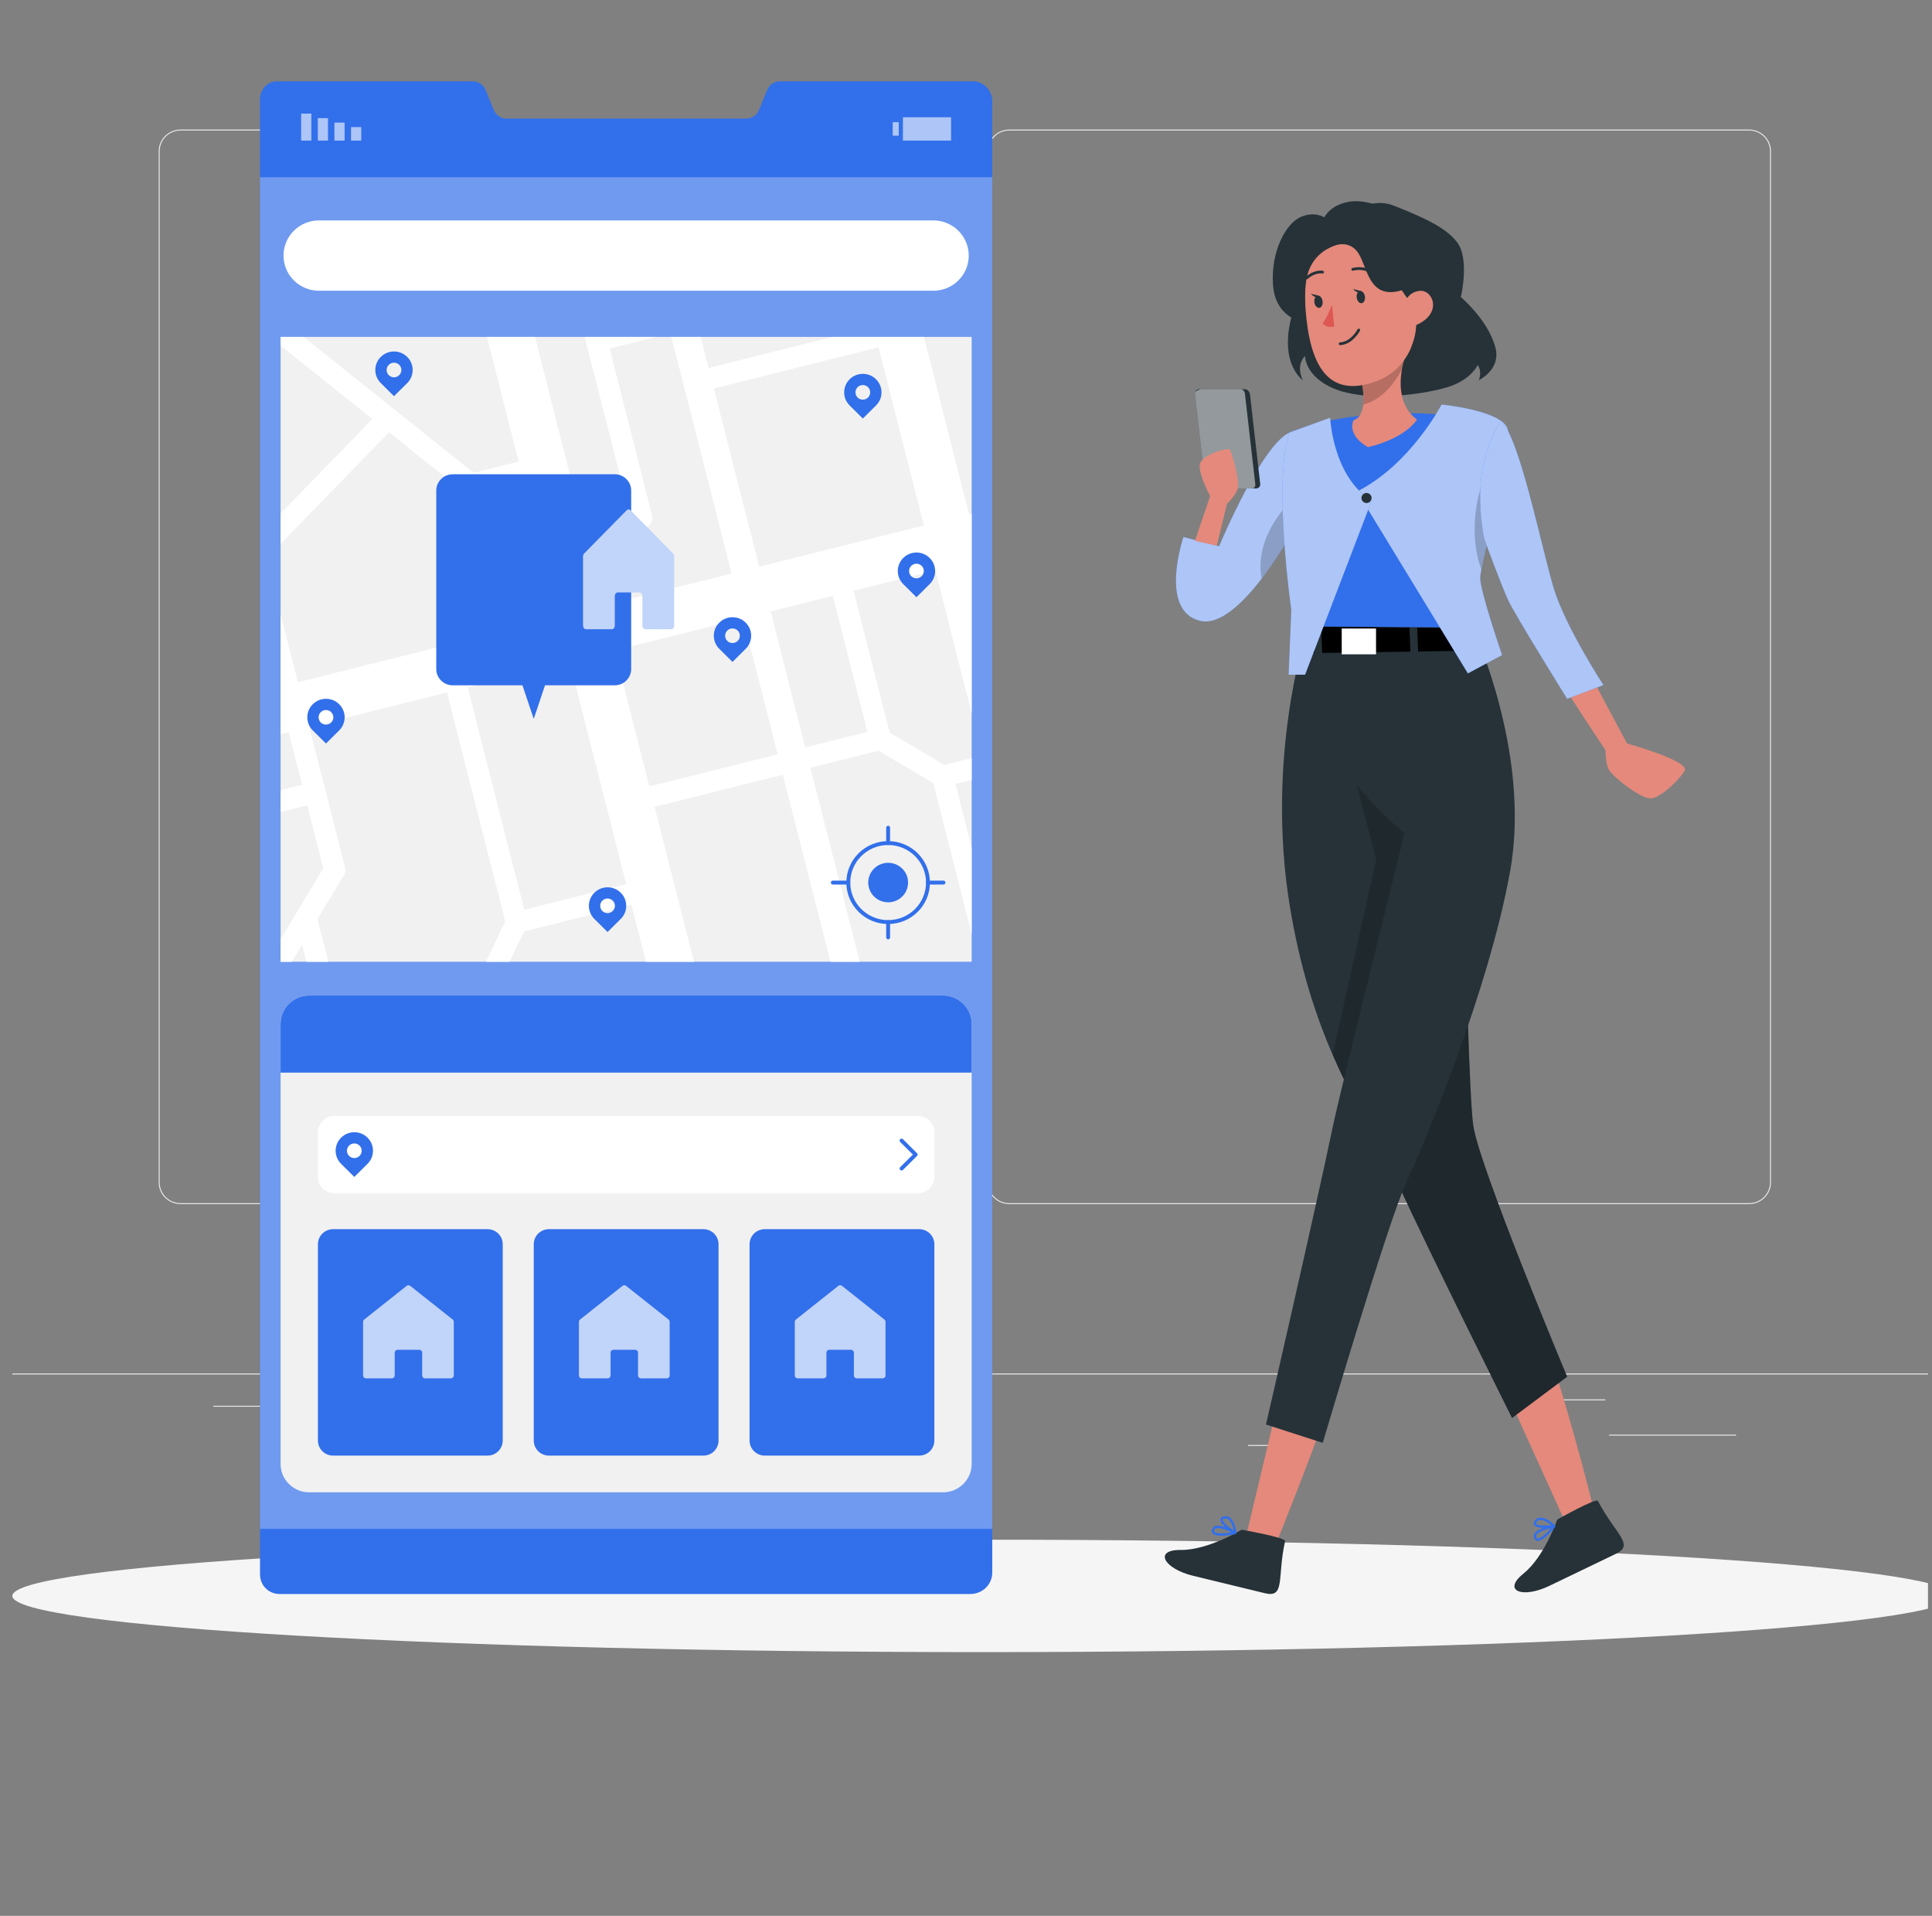 <svg width="118" height="117" viewBox="0 0 118 117" fill="none" xmlns="http://www.w3.org/2000/svg">
<rect x="0" y="0" width="118" height="117" fill="#808080" stroke="none"/>
<g clip-path="url(#clip0_266_24171)">
<path d="M117.754 83.879H0.754V83.937H117.754V83.879Z" fill="#EBEBEB"/>
<path d="M106.03 87.613H98.279V87.671H106.03V87.613Z" fill="#EBEBEB"/>
<path d="M78.259 88.244H76.225V88.302H78.259V88.244Z" fill="#EBEBEB"/>
<path d="M98.046 85.459H93.555V85.517H98.046V85.459Z" fill="#EBEBEB"/>
<path d="M23.137 85.85H13.029V85.908H23.137V85.85Z" fill="#EBEBEB"/>
<path d="M26.703 85.85H25.221V85.908H26.703V85.85Z" fill="#EBEBEB"/>
<path d="M53.438 86.828H31.518V86.886H53.438V86.828Z" fill="#EBEBEB"/>
<path d="M56.214 73.533H11.029C10.293 73.533 9.693 72.939 9.693 72.209V9.236C9.693 8.506 10.293 7.912 11.029 7.912H56.214C56.95 7.912 57.55 8.506 57.55 9.236V72.209C57.55 72.939 56.95 73.533 56.214 73.533ZM11.029 7.97C10.325 7.97 9.752 8.538 9.752 9.237V72.209C9.752 72.907 10.325 73.475 11.029 73.475H56.214C56.918 73.475 57.491 72.907 57.491 72.209V9.236C57.491 8.538 56.918 7.97 56.214 7.97L11.029 7.97Z" fill="#EBEBEB"/>
<path d="M106.829 73.533H61.644C60.908 73.533 60.309 72.939 60.309 72.209V9.236C60.309 8.506 60.908 7.912 61.644 7.912H106.829C107.566 7.912 108.165 8.506 108.165 9.236V72.209C108.165 72.939 107.566 73.533 106.829 73.533ZM61.644 7.97C60.94 7.97 60.367 8.538 60.367 9.237V72.209C60.367 72.907 60.94 73.475 61.644 73.475H106.829C107.533 73.475 108.106 72.907 108.106 72.209V9.236C108.106 8.538 107.533 7.97 106.829 7.97L61.644 7.97Z" fill="#EBEBEB"/>
<path d="M60.023 100.893C92.757 100.893 119.292 99.356 119.292 97.461C119.292 95.566 92.757 94.029 60.023 94.029C27.29 94.029 0.754 95.566 0.754 97.461C0.754 99.356 27.29 100.893 60.023 100.893Z" fill="#F5F5F5"/>
<path d="M60.604 6.178V96.03C60.604 96.77 60.006 97.344 59.261 97.344H17.083C16.746 97.344 16.454 97.219 16.24 97.007C16.016 96.792 15.881 96.486 15.881 96.14V6.068C15.881 5.482 16.318 4.967 16.91 4.967H28.889C29.226 4.967 29.534 5.185 29.66 5.501L30.157 6.711C30.283 7.024 30.589 7.242 30.928 7.242H45.585C45.925 7.242 46.231 7.033 46.357 6.721L46.854 5.504C46.98 5.189 47.285 4.967 47.625 4.967H59.431C60.082 4.967 60.604 5.529 60.604 6.178Z" fill="#326FEA"/>
<path opacity="0.3" d="M60.604 10.824H15.881V93.366H60.604V10.824Z" fill="white"/>
<path d="M59.346 20.574H17.137V58.733H59.346V20.574Z" fill="#F1F1F1"/>
<path d="M57.003 17.755H19.482C18.286 17.755 17.316 16.794 17.316 15.608C17.316 14.422 18.286 13.461 19.482 13.461H57.003C58.199 13.461 59.168 14.422 59.168 15.608C59.169 16.794 58.199 17.755 57.003 17.755Z" fill="white"/>
<path d="M59.346 62.531V89.401C59.346 90.359 58.563 91.135 57.597 91.135H18.885C17.919 91.135 17.137 90.359 17.137 89.401V62.531C17.137 61.573 17.919 60.797 18.885 60.797H57.597C58.563 60.797 59.346 61.573 59.346 62.531Z" fill="#F1F1F1"/>
<path d="M59.346 62.531V65.504H17.137V62.531C17.137 61.573 17.919 60.797 18.885 60.797H57.597C58.563 60.797 59.346 61.573 59.346 62.531Z" fill="#326FEA"/>
<path d="M29.778 88.893H20.345C19.833 88.893 19.418 88.481 19.418 87.974V75.984C19.418 75.476 19.833 75.065 20.345 75.065H29.778C30.29 75.065 30.705 75.476 30.705 75.984V87.974C30.704 88.481 30.29 88.893 29.778 88.893Z" fill="#326FEA"/>
<path d="M42.959 88.893H33.527C33.015 88.893 32.6 88.482 32.6 87.974V75.984C32.6 75.476 33.015 75.065 33.527 75.065H42.959C43.471 75.065 43.886 75.476 43.886 75.984V87.974C43.886 88.482 43.471 88.893 42.959 88.893Z" fill="#326FEA"/>
<path d="M56.141 88.893H46.708C46.196 88.893 45.781 88.482 45.781 87.974V75.984C45.781 75.476 46.196 75.065 46.708 75.065H56.141C56.653 75.065 57.068 75.476 57.068 75.984V87.974C57.068 88.482 56.653 88.893 56.141 88.893Z" fill="#326FEA"/>
<path d="M24.836 78.527L22.242 80.584C22.221 80.6 22.205 80.621 22.193 80.645C22.182 80.669 22.176 80.695 22.176 80.721V83.999C22.176 84.046 22.195 84.091 22.228 84.124C22.261 84.157 22.306 84.175 22.353 84.175H23.931C23.978 84.175 24.023 84.157 24.056 84.124C24.09 84.091 24.108 84.046 24.108 83.999V82.606C24.108 82.56 24.127 82.515 24.16 82.482C24.193 82.449 24.238 82.43 24.285 82.43H25.607C25.654 82.43 25.7 82.449 25.733 82.482C25.766 82.515 25.785 82.56 25.785 82.606V83.999C25.785 84.046 25.803 84.091 25.837 84.124C25.87 84.157 25.915 84.175 25.962 84.175H27.54C27.563 84.175 27.586 84.171 27.608 84.162C27.629 84.153 27.649 84.14 27.665 84.124C27.682 84.108 27.695 84.088 27.704 84.067C27.712 84.046 27.717 84.023 27.717 83.999V80.722C27.717 80.695 27.711 80.669 27.7 80.645C27.688 80.621 27.671 80.601 27.651 80.584L25.057 78.527C25.026 78.502 24.987 78.489 24.947 78.489C24.906 78.489 24.867 78.502 24.836 78.527Z" fill="#C1D4F9"/>
<path d="M38.019 78.527L35.426 80.584C35.405 80.6 35.388 80.621 35.377 80.645C35.365 80.669 35.359 80.695 35.359 80.721V83.999C35.359 84.046 35.378 84.091 35.411 84.124C35.445 84.157 35.49 84.175 35.537 84.175H37.114C37.161 84.175 37.207 84.157 37.24 84.124C37.273 84.091 37.292 84.046 37.292 83.999V82.606C37.292 82.56 37.31 82.515 37.344 82.482C37.377 82.449 37.422 82.43 37.469 82.43H38.791C38.838 82.43 38.883 82.449 38.916 82.482C38.95 82.515 38.968 82.56 38.968 82.606V83.999C38.968 84.046 38.987 84.091 39.02 84.124C39.053 84.157 39.099 84.175 39.146 84.175H40.723C40.747 84.175 40.77 84.171 40.791 84.162C40.813 84.153 40.832 84.14 40.849 84.124C40.865 84.108 40.878 84.088 40.887 84.067C40.896 84.046 40.901 84.023 40.901 83.999V80.722C40.901 80.695 40.895 80.669 40.883 80.645C40.872 80.621 40.855 80.601 40.834 80.584L38.241 78.527C38.209 78.502 38.17 78.489 38.13 78.489C38.09 78.489 38.051 78.502 38.019 78.527Z" fill="#C1D4F9"/>
<path d="M51.203 78.527L48.609 80.584C48.589 80.6 48.572 80.621 48.56 80.645C48.549 80.669 48.543 80.695 48.543 80.721V83.999C48.543 84.046 48.562 84.091 48.595 84.124C48.628 84.157 48.673 84.175 48.72 84.175H50.298C50.345 84.175 50.39 84.157 50.423 84.124C50.457 84.091 50.475 84.046 50.475 83.999V82.606C50.475 82.56 50.494 82.515 50.527 82.482C50.56 82.449 50.606 82.43 50.653 82.43H51.975C52.022 82.43 52.067 82.449 52.1 82.482C52.133 82.515 52.152 82.56 52.152 82.606V83.999C52.152 84.046 52.171 84.091 52.204 84.124C52.237 84.157 52.282 84.175 52.329 84.175H53.907C53.93 84.175 53.953 84.171 53.975 84.162C53.996 84.153 54.016 84.14 54.032 84.124C54.049 84.108 54.062 84.088 54.071 84.067C54.08 84.046 54.084 84.023 54.084 83.999V80.722C54.084 80.695 54.078 80.669 54.067 80.645C54.055 80.621 54.038 80.601 54.018 80.584L51.425 78.527C51.393 78.502 51.354 78.489 51.314 78.489C51.273 78.489 51.234 78.502 51.203 78.527Z" fill="#C1D4F9"/>
<path d="M56.06 72.867H20.426C19.869 72.867 19.418 72.419 19.418 71.867V69.15C19.418 68.598 19.869 68.15 20.426 68.15H56.06C56.617 68.15 57.068 68.598 57.068 69.15V71.867C57.068 72.419 56.617 72.867 56.06 72.867Z" fill="white"/>
<path d="M22.447 69.476C22.002 69.034 21.279 69.034 20.834 69.476C20.389 69.917 20.389 70.633 20.834 71.075L21.64 71.874L22.447 71.075C22.892 70.633 22.892 69.917 22.447 69.476ZM21.64 70.722C21.392 70.722 21.19 70.522 21.19 70.275C21.19 70.029 21.392 69.829 21.64 69.829C21.889 69.829 22.091 70.029 22.091 70.275C22.091 70.522 21.889 70.722 21.64 70.722Z" fill="#326FEA"/>
<path d="M55.065 71.361L55.924 70.509L55.065 69.656" stroke="#326FEA" stroke-width="0.238" stroke-miterlimit="10" stroke-linecap="round" stroke-linejoin="round"/>
<path opacity="0.6" d="M21.441 8.586H22.064V7.762H21.441V8.586Z" fill="white"/>
<path opacity="0.6" d="M20.424 8.586H21.047V7.487H20.424V8.586Z" fill="white"/>
<path opacity="0.6" d="M19.41 8.586H20.033V7.213H19.41V8.586Z" fill="white"/>
<path opacity="0.6" d="M18.392 8.586H19.016V6.938H18.392V8.586Z" fill="white"/>
<path opacity="0.6" d="M54.893 7.461H54.523V8.285H54.893V7.461Z" fill="white"/>
<path opacity="0.6" d="M55.147 8.586H58.09V7.161H55.147V8.586Z" fill="white"/>
<path d="M59.346 43.552V31.363L59.184 31.402L56.43 20.576H50.857L43.279 22.474L42.796 20.576H41.008L44.685 35.03L36.85 36.991L35.866 33.127L39.354 32.254C39.703 32.166 39.913 31.817 39.825 31.472L37.233 21.282L40.054 20.576H35.71L38.403 31.16L35.548 31.875L32.672 20.576H29.74L31.678 28.189L28.933 28.878L18.546 20.576H17.137V21.104L22.743 25.586L17.137 31.357V33.218L23.761 26.398L28.368 30.084C28.527 30.211 28.738 30.256 28.936 30.205L31.996 29.441L34.093 37.682L18.194 41.661L17.137 37.506V44.834L17.629 44.71L18.448 47.929L17.137 48.256V49.587L18.766 49.18L19.744 53.023L17.137 57.354V58.736H17.818L18.445 57.697L18.711 58.736H20.053L19.39 56.13L21.001 53.454C21.089 53.308 21.114 53.133 21.071 52.966L18.888 44.395L27.301 42.288L30.859 56.269L29.682 58.736H31.122L32.005 56.888L38.565 55.245L39.455 58.736H42.386L39.978 49.274L47.812 47.313L50.722 58.736H52.511L49.497 46.892L53.666 45.85L57.001 47.823L59.346 57.033V51.754L58.358 47.874L59.346 47.626V46.295L57.671 46.716L54.336 44.74L52.129 36.075L57.124 34.827L59.346 43.552ZM32.021 55.554L28.563 41.973L34.79 40.416L38.247 53.993L32.021 55.554ZM39.66 48.023L37.547 39.724L45.382 37.764L47.494 46.062L39.66 48.023ZM52.978 44.692L49.179 45.641L47.066 37.342L50.866 36.391L52.978 44.692ZM46.37 34.609L43.597 23.725L53.657 21.207L56.43 32.093L46.37 34.609Z" fill="white"/>
<path d="M56.781 34.074C56.335 33.632 55.613 33.632 55.168 34.074C54.723 34.515 54.723 35.231 55.168 35.672L55.974 36.472L56.781 35.672C57.226 35.231 57.226 34.515 56.781 34.074ZM55.974 35.319C55.726 35.319 55.524 35.119 55.524 34.873C55.524 34.626 55.726 34.426 55.974 34.426C56.223 34.426 56.425 34.626 56.425 34.873C56.424 35.119 56.223 35.319 55.974 35.319Z" fill="#326FEA"/>
<path d="M53.505 23.161C53.06 22.72 52.338 22.72 51.893 23.161C51.447 23.603 51.447 24.319 51.893 24.76L52.699 25.56L53.505 24.76C53.951 24.319 53.951 23.603 53.505 23.161ZM52.699 24.407C52.45 24.407 52.249 24.208 52.249 23.961C52.249 23.714 52.45 23.515 52.699 23.515C52.948 23.515 53.149 23.714 53.149 23.961C53.149 24.208 52.948 24.407 52.699 24.407Z" fill="#326FEA"/>
<path d="M45.544 38.025C45.099 37.583 44.377 37.583 43.932 38.025C43.486 38.466 43.486 39.182 43.932 39.624L44.738 40.423L45.544 39.624C45.99 39.182 45.99 38.466 45.544 38.025ZM44.738 39.27C44.49 39.27 44.288 39.071 44.288 38.824C44.288 38.578 44.49 38.378 44.738 38.378C44.987 38.378 45.188 38.577 45.188 38.824C45.188 39.071 44.987 39.27 44.738 39.27Z" fill="#326FEA"/>
<path d="M37.914 54.519C37.468 54.077 36.746 54.077 36.301 54.519C35.855 54.96 35.855 55.676 36.301 56.118L37.107 56.917L37.914 56.118C38.359 55.676 38.359 54.96 37.914 54.519ZM37.107 55.765C36.859 55.765 36.657 55.565 36.657 55.318C36.657 55.072 36.859 54.872 37.107 54.872C37.356 54.872 37.557 55.072 37.557 55.318C37.557 55.565 37.356 55.765 37.107 55.765Z" fill="#326FEA"/>
<path d="M24.871 21.796C24.425 21.355 23.703 21.355 23.258 21.796C22.812 22.238 22.812 22.954 23.258 23.395L24.064 24.195L24.871 23.395C25.316 22.954 25.316 22.238 24.871 21.796ZM24.064 23.042C23.816 23.042 23.614 22.842 23.614 22.596C23.614 22.349 23.816 22.149 24.064 22.149C24.313 22.149 24.515 22.349 24.515 22.596C24.514 22.842 24.313 23.042 24.064 23.042Z" fill="#326FEA"/>
<path d="M20.716 43.007C20.271 42.566 19.549 42.566 19.104 43.007C18.658 43.449 18.658 44.164 19.104 44.606L19.91 45.406L20.716 44.606C21.162 44.164 21.162 43.449 20.716 43.007ZM19.91 44.253C19.661 44.253 19.46 44.053 19.46 43.807C19.46 43.56 19.661 43.36 19.91 43.36C20.159 43.36 20.36 43.56 20.36 43.807C20.36 44.053 20.159 44.253 19.91 44.253Z" fill="#326FEA"/>
<path d="M37.546 28.963H27.651C27.096 28.963 26.646 29.409 26.646 29.959V40.856C26.646 41.406 27.096 41.852 27.651 41.852H31.91L32.599 43.902L33.287 41.852H37.546C38.101 41.852 38.55 41.406 38.55 40.856V29.959C38.55 29.409 38.1 28.963 37.546 28.963Z" fill="#326FEA"/>
<path d="M38.281 31.155L35.676 33.803C35.655 33.824 35.639 33.851 35.627 33.882C35.615 33.912 35.609 33.946 35.609 33.98V38.2C35.609 38.26 35.628 38.318 35.661 38.36C35.695 38.402 35.74 38.426 35.788 38.426H37.372C37.419 38.426 37.465 38.402 37.498 38.36C37.531 38.318 37.55 38.26 37.55 38.2V36.406C37.55 36.346 37.569 36.289 37.602 36.246C37.636 36.204 37.681 36.18 37.728 36.18H39.056C39.103 36.18 39.148 36.204 39.182 36.246C39.215 36.289 39.234 36.346 39.234 36.406V38.2C39.234 38.26 39.253 38.318 39.286 38.36C39.32 38.402 39.365 38.426 39.412 38.426H40.997C41.02 38.426 41.043 38.42 41.065 38.409C41.086 38.398 41.106 38.381 41.123 38.36C41.139 38.339 41.152 38.314 41.161 38.286C41.17 38.259 41.175 38.23 41.175 38.2V33.98C41.175 33.946 41.169 33.913 41.157 33.882C41.146 33.851 41.129 33.825 41.108 33.803L38.503 31.155C38.472 31.123 38.433 31.106 38.392 31.106C38.352 31.105 38.312 31.123 38.281 31.155Z" fill="#C1D4F9"/>
<path d="M54.245 56.31C55.589 56.31 56.678 55.23 56.678 53.898C56.678 52.566 55.589 51.486 54.245 51.486C52.902 51.486 51.812 52.566 51.812 53.898C51.812 55.23 52.902 56.31 54.245 56.31Z" stroke="#326FEA" stroke-width="0.238" stroke-miterlimit="10" stroke-linecap="round" stroke-linejoin="round"/>
<path d="M54.246 55.103C54.917 55.103 55.462 54.563 55.462 53.898C55.462 53.231 54.917 52.691 54.246 52.691C53.574 52.691 53.029 53.231 53.029 53.898C53.029 54.563 53.574 55.103 54.246 55.103Z" fill="#326FEA"/>
<path d="M54.244 51.488V50.549" stroke="#326FEA" stroke-width="0.238" stroke-miterlimit="10" stroke-linecap="round" stroke-linejoin="round"/>
<path d="M54.244 57.246V56.307" stroke="#326FEA" stroke-width="0.238" stroke-miterlimit="10" stroke-linecap="round" stroke-linejoin="round"/>
<path d="M56.676 53.899H57.623" stroke="#326FEA" stroke-width="0.238" stroke-miterlimit="10" stroke-linecap="round" stroke-linejoin="round"/>
<path d="M50.867 53.899H51.815" stroke="#326FEA" stroke-width="0.238" stroke-miterlimit="10" stroke-linecap="round" stroke-linejoin="round"/>
<path d="M91.126 25.727C92.983 26.298 94.143 34.738 94.727 36.392C95.164 37.632 99.379 45.407 99.379 45.407C99.379 45.407 103.252 46.477 102.89 47.076C102.527 47.676 101.499 48.635 100.894 48.755C100.29 48.874 98.415 47.376 98.234 46.956C98.053 46.537 98.053 45.808 98.053 45.808C98.053 45.808 93.555 39.083 92.992 37.666C92.567 36.597 89.779 29.462 89.779 29.462C89.779 29.462 89.235 28.618 89.779 27.308C90.323 25.998 91.126 25.727 91.126 25.727Z" fill="#E4897B"/>
<path d="M79.027 26.344C77.331 26.479 74.458 33.359 74.458 33.359L72.281 32.794C72.281 32.794 70.756 37.27 73.277 37.909C75.799 38.549 79.322 31.788 79.322 31.788L79.027 26.344Z" fill="#326FEA"/>
<path opacity="0.6" d="M79.321 31.789C79.321 31.789 78.346 33.659 77.056 35.341C75.895 36.853 74.473 38.214 73.278 37.911C70.756 37.272 72.281 32.795 72.281 32.795L74.458 33.359C74.458 33.359 77.331 26.479 79.028 26.346L79.315 31.683L79.321 31.789Z" fill="white"/>
<path opacity="0.2" d="M79.323 31.789C79.323 31.789 78.348 33.659 77.058 35.341C76.578 32.752 78.742 30.719 78.742 30.719L79.317 31.683L79.323 31.789Z" fill="black"/>
<path d="M80.064 13.459H82.398C82.398 13.459 83.389 11.861 85.188 12.581C86.988 13.3 88.802 14.08 89.225 15.219C89.648 16.358 89.225 18.143 89.225 18.143C89.225 18.143 90.926 19.578 91.341 21.254C91.674 22.592 90.313 23.221 90.313 23.221C90.313 23.221 90.555 22.742 90.253 22.292C90.253 22.292 89.89 23.116 88.62 23.573C87.35 24.031 83.26 24.706 81.132 23.573C79.676 22.799 79.708 21.736 79.708 21.736C79.096 22.382 79.579 23.221 79.579 23.221C79.579 23.221 78.136 22.261 78.867 19.39C79.598 16.519 77.697 14.604 80.064 13.459Z" fill="#263238"/>
<path d="M86.114 55.303C86.517 56.362 86.886 57.434 87.222 58.486C88.92 63.814 89.79 70.145 89.79 70.145C94.333 79.247 97.521 92.926 97.521 92.926L95.84 93.483L84.794 69.138L81.516 60.762L86.114 55.303Z" fill="#E4897B"/>
<path d="M97.594 91.656C97.492 91.46 95.107 92.801 95.107 92.801C95.107 92.801 94.341 95.057 93.038 96.108C91.735 97.159 92.986 97.639 94.63 96.847C96.274 96.056 97.528 95.452 98.696 94.889C99.864 94.327 98.651 93.692 97.594 91.656Z" fill="#263238"/>
<path d="M94.116 94.047C94.026 94.091 93.942 94.111 93.87 94.094C93.804 94.078 93.717 94.024 93.683 93.862C93.667 93.784 93.684 93.707 93.734 93.633C93.828 93.496 94.039 93.388 94.256 93.308C94.004 93.298 93.766 93.254 93.695 93.129C93.65 93.048 93.67 92.953 93.757 92.846C93.838 92.747 93.944 92.692 94.071 92.684C94.47 92.662 94.954 93.127 94.978 93.151C94.985 93.158 94.991 93.166 94.995 93.175C94.995 93.176 94.995 93.176 94.995 93.176C94.998 93.183 95 93.191 95 93.199V93.199C95.001 93.207 95 93.215 94.998 93.222V93.222C94.995 93.231 94.991 93.24 94.984 93.247C94.885 93.37 94.46 93.882 94.116 94.047ZM94.117 93.521C93.999 93.578 93.902 93.643 93.853 93.714C93.826 93.754 93.816 93.793 93.824 93.833C93.847 93.941 93.89 93.951 93.904 93.954C94.066 93.993 94.451 93.642 94.739 93.315C94.551 93.359 94.307 93.43 94.117 93.521ZM93.97 92.855C93.932 92.873 93.899 92.9 93.87 92.936C93.844 92.968 93.803 93.027 93.822 93.06C93.882 93.166 94.327 93.187 94.759 93.148C94.6 93.018 94.312 92.814 94.08 92.827C94.039 92.83 94.003 92.838 93.97 92.855Z" fill="#326FEA"/>
<path d="M78.763 55.243C79.383 59.071 80.346 61.992 81.395 64.417C82.764 67.572 84.278 69.893 85.378 72.288C87.322 76.525 92.351 86.596 92.351 86.596L95.716 84.077C95.716 84.077 90.345 71.248 89.982 68.73C89.746 67.099 89.52 58.331 89.389 52.355C89.318 49.096 89.275 46.669 89.275 46.669L79.662 39.059C79.662 39.059 77.338 46.432 78.763 55.243Z" fill="#263238"/>
<path opacity="0.2" d="M81.394 64.415C82.764 67.57 84.277 69.892 85.378 72.286C87.322 76.523 92.35 86.594 92.35 86.594L95.716 84.076C95.716 84.076 90.345 71.247 89.981 68.728C89.746 67.097 89.52 58.33 89.388 52.353L86.542 46.428L82.853 47.898L84.057 52.492L81.394 64.415Z" fill="black"/>
<path d="M84.913 74.125C82.378 83.693 77.616 95.044 77.616 95.044L75.965 94.408L80.802 74.125H84.913Z" fill="#E4897B"/>
<path d="M78.489 94.111C78.536 93.895 75.837 93.418 75.837 93.418C75.837 93.418 73.795 94.67 72.115 94.655C70.436 94.641 71.09 95.801 72.865 96.231C74.641 96.662 75.995 96.991 77.257 97.297C78.517 97.603 77.992 96.347 78.489 94.111Z" fill="#263238"/>
<path d="M74.272 93.753C74.175 93.73 74.097 93.691 74.053 93.633C74.012 93.579 73.979 93.483 74.058 93.337C74.096 93.266 74.158 93.217 74.244 93.193C74.404 93.147 74.636 93.197 74.855 93.273C74.668 93.106 74.513 92.921 74.539 92.781C74.556 92.689 74.633 92.629 74.768 92.602C74.895 92.576 75.012 92.601 75.114 92.676C75.436 92.911 75.509 93.575 75.512 93.609C75.514 93.619 75.513 93.629 75.51 93.638L75.509 93.639C75.507 93.647 75.504 93.653 75.499 93.659L75.499 93.659C75.494 93.666 75.488 93.671 75.482 93.676L75.481 93.676C75.474 93.681 75.465 93.685 75.455 93.687C75.3 93.719 74.643 93.844 74.272 93.753ZM74.612 93.349C74.484 93.318 74.368 93.306 74.284 93.33C74.237 93.344 74.205 93.368 74.185 93.404C74.133 93.501 74.16 93.536 74.168 93.547C74.269 93.68 74.791 93.653 75.224 93.584C75.05 93.499 74.816 93.398 74.612 93.349ZM74.927 92.742C74.886 92.733 74.844 92.733 74.798 92.742C74.757 92.75 74.688 92.77 74.681 92.807C74.659 92.927 74.988 93.224 75.345 93.468C75.307 93.267 75.216 92.927 75.029 92.791C74.996 92.767 74.962 92.751 74.927 92.742Z" fill="#326FEA"/>
<path d="M89.828 38.037C89.828 38.037 93.554 45.83 92.237 53.184C90.92 60.537 86.941 69.976 85.868 72.266C84.795 74.556 80.789 88.114 80.789 88.114L77.322 86.995C77.322 86.995 80.42 73.538 81.393 68.85C81.852 66.636 85.787 50.866 85.787 50.866C85.787 50.866 79.045 45.899 79.522 38.126L89.828 38.037Z" fill="#263238"/>
<path d="M86.142 39.793L80.755 39.874L80.691 38.268L86.084 38.325L86.142 39.793Z" fill="black"/>
<path d="M80.215 38.263L80.279 39.881L79.734 39.889L79.586 38.256L80.215 38.263Z" fill="black"/>
<path d="M86.559 38.33L89.417 38.361L89.543 39.742L86.616 39.786L86.559 38.33Z" fill="black"/>
<path d="M81.948 39.96L84.045 39.959L84.044 38.382L81.947 38.383L81.948 39.96Z" fill="white"/>
<path d="M91.126 25.727C91.126 25.727 84.353 24.248 78.763 26.406C78.763 26.406 78.379 32.26 79.589 38.255L89.937 38.329C89.937 38.329 89.377 35.536 91.675 30.131L91.126 25.727Z" fill="#326FEA"/>
<path d="M83.555 27.309C85.934 26.728 86.542 25.622 86.542 25.622C85.448 24.812 85.471 23.431 85.625 22.553C85.708 22.068 85.832 21.737 85.832 21.737L82.988 22.605C83.119 23.072 83.198 23.469 83.24 23.806C83.289 24.176 83.289 24.471 83.261 24.707C83.163 25.59 82.669 25.658 82.669 25.658C82.268 26.662 83.555 27.309 83.555 27.309Z" fill="#E4897B"/>
<path opacity="0.2" d="M83.241 23.806C83.29 24.176 83.29 24.471 83.262 24.707C84.398 24.425 85.167 23.411 85.625 22.553C85.708 22.068 85.833 21.736 85.833 21.736L82.988 22.605C83.119 23.072 83.199 23.469 83.241 23.806Z" fill="black"/>
<path d="M82.659 14.56C80.143 14.939 79.537 16.398 79.748 18.997C80.01 22.245 81.079 24.419 84.12 23.259C88.251 21.682 86.839 13.93 82.659 14.56Z" fill="#E4897B"/>
<path d="M81.353 18.611C81.353 18.611 81.104 19.316 80.779 19.757C80.779 19.757 81.047 20.064 81.486 19.939L81.353 18.611Z" fill="#DE5753"/>
<path d="M82.864 18.175C82.891 18.381 83.024 18.534 83.163 18.516C83.301 18.498 83.392 18.317 83.365 18.112C83.338 17.906 83.205 17.753 83.066 17.771C82.928 17.789 82.837 17.97 82.864 18.175Z" fill="#263238"/>
<path d="M83.124 17.773L82.65 17.654C82.65 17.654 82.923 18.002 83.124 17.773Z" fill="#263238"/>
<path d="M80.278 18.459C80.305 18.664 80.438 18.817 80.577 18.799C80.715 18.782 80.806 18.601 80.779 18.395C80.752 18.189 80.619 18.037 80.48 18.054C80.342 18.072 80.252 18.253 80.278 18.459Z" fill="#263238"/>
<path d="M80.54 18.058L80.066 17.94C80.066 17.94 80.34 18.288 80.54 18.058Z" fill="#263238"/>
<path d="M82.623 16.448C82.623 16.448 83.316 16.25 83.772 16.661" stroke="#263238" stroke-width="0.169" stroke-miterlimit="10" stroke-linecap="round" stroke-linejoin="round"/>
<path d="M80.778 16.618C80.778 16.618 80.309 16.522 79.807 16.974" stroke="#263238" stroke-width="0.169" stroke-miterlimit="10" stroke-linecap="round" stroke-linejoin="round"/>
<path d="M86.056 18.35C86.056 18.35 84.565 16.478 84.5 14.868C84.5 14.868 79.203 13.6 79.727 18.656C79.727 18.656 78.556 14.273 82.867 13.521C87.172 12.771 88.123 19.047 86.175 21.254C86.175 21.254 86.98 19.523 86.056 18.35Z" fill="#263238"/>
<path d="M85.725 18.94C85.68 18.535 85.994 17.793 86.76 17.76C87.553 17.727 88.168 19.259 86.287 19.933C86.017 20.029 85.818 19.783 85.725 18.94Z" fill="#E4897B"/>
<path d="M85.189 12.991C85.189 12.991 83.651 12.117 82.432 12.314C81.213 12.511 80.895 13.271 80.895 13.271C80.895 13.271 80.246 12.871 79.4 13.271C78.553 13.671 77.626 15.289 77.747 17.357C77.868 19.425 79.581 19.665 79.581 19.665C79.581 19.665 78.311 16.261 81.133 15.165C81.133 15.165 82.151 14.51 82.851 15.309C83.551 16.108 83.476 18.523 85.832 17.655C88.187 16.788 86.7 13.92 85.189 12.991Z" fill="#263238"/>
<path d="M82.988 20.154C82.988 20.154 82.575 20.954 81.85 20.994" stroke="#263238" stroke-width="0.169" stroke-miterlimit="10" stroke-linecap="round" stroke-linejoin="round"/>
<path d="M88.044 24.705C88.044 24.705 86.147 28.373 82.883 30.013L89.652 41.121L91.741 40.004C91.741 40.004 90.439 36.213 90.406 35.334C90.373 34.456 92.5 27.258 92.067 26.154C91.632 25.05 88.044 24.705 88.044 24.705Z" fill="#326FEA"/>
<path opacity="0.6" d="M90.406 35.334C90.439 36.213 91.742 40.005 91.742 40.005L89.654 41.123L82.883 30.015C86.147 28.372 88.046 24.705 88.046 24.705C88.046 24.705 91.635 25.051 92.069 26.154C92.292 26.721 91.843 28.885 91.353 30.979C91.002 32.494 90.629 33.976 90.476 34.786C90.427 35.043 90.403 35.231 90.406 35.334Z" fill="white"/>
<path d="M81.243 25.512C81.243 25.512 81.383 29.067 83.773 30.586L79.709 41.204H78.705L78.868 37.245C78.868 37.245 77.731 29.34 78.762 26.406L81.243 25.512Z" fill="#326FEA"/>
<path opacity="0.6" d="M81.243 25.512C81.243 25.512 81.383 29.067 83.773 30.586L79.709 41.204H78.705L78.868 37.245C78.868 37.245 77.731 29.34 78.762 26.406L81.243 25.512Z" fill="white"/>
<path d="M83.772 30.413C83.772 30.582 83.633 30.72 83.462 30.72C83.291 30.72 83.152 30.582 83.152 30.413C83.152 30.243 83.291 30.106 83.462 30.106C83.633 30.106 83.772 30.243 83.772 30.413Z" fill="#263238"/>
<path d="M76.969 29.549C76.987 29.703 76.874 29.827 76.717 29.827H73.923C73.766 29.827 73.624 29.703 73.606 29.549L72.982 24.082C72.965 23.928 73.078 23.766 73.235 23.766H76.029C76.186 23.766 76.327 23.928 76.345 24.082L76.969 29.549Z" fill="#263238"/>
<path opacity="0.5" d="M76.036 24.046L76.668 29.566C76.686 29.721 76.605 29.827 76.449 29.827H74.079C73.921 29.827 73.629 29.74 73.612 29.585L72.979 24.046C72.962 23.89 73.233 23.766 73.392 23.766H75.761C75.917 23.766 76.018 23.89 76.036 24.046Z" fill="white"/>
<path d="M72.981 33.03L73.911 30.297C73.911 30.297 73.216 29.017 73.278 28.388C73.341 27.759 75.034 27.309 75.124 27.459C75.215 27.609 75.782 29.437 75.574 29.917C75.366 30.396 74.943 30.756 74.943 30.756L74.317 33.323L72.981 33.03Z" fill="#E4897B"/>
<path opacity="0.2" d="M91.354 30.979C91.002 32.494 90.629 33.976 90.476 34.785C89.599 32.364 90.403 29.926 90.403 29.926L91.354 30.979Z" fill="black"/>
<path d="M91.706 25.727C92.853 26.849 94.179 33.595 94.909 35.961C95.638 38.327 97.932 41.836 97.932 41.836L95.715 42.675C95.715 42.675 92.548 37.58 92.126 36.68C91.704 35.781 90.654 32.914 90.654 32.914C90.654 32.914 90.088 30.266 90.654 28.168C91.22 26.069 91.706 25.727 91.706 25.727Z" fill="#326FEA"/>
<path opacity="0.6" d="M91.706 25.727C92.853 26.849 94.179 33.595 94.909 35.961C95.638 38.327 97.932 41.836 97.932 41.836L95.715 42.675C95.715 42.675 92.548 37.58 92.126 36.68C91.704 35.781 90.654 32.914 90.654 32.914C90.654 32.914 90.088 30.266 90.654 28.168C91.22 26.069 91.706 25.727 91.706 25.727Z" fill="white"/>
</g>
<defs>
<clipPath id="clip0_266_24171">
<rect width="117" height="116" fill="white" transform="translate(0.754 0.246)"/>
</clipPath>
</defs>
</svg>
